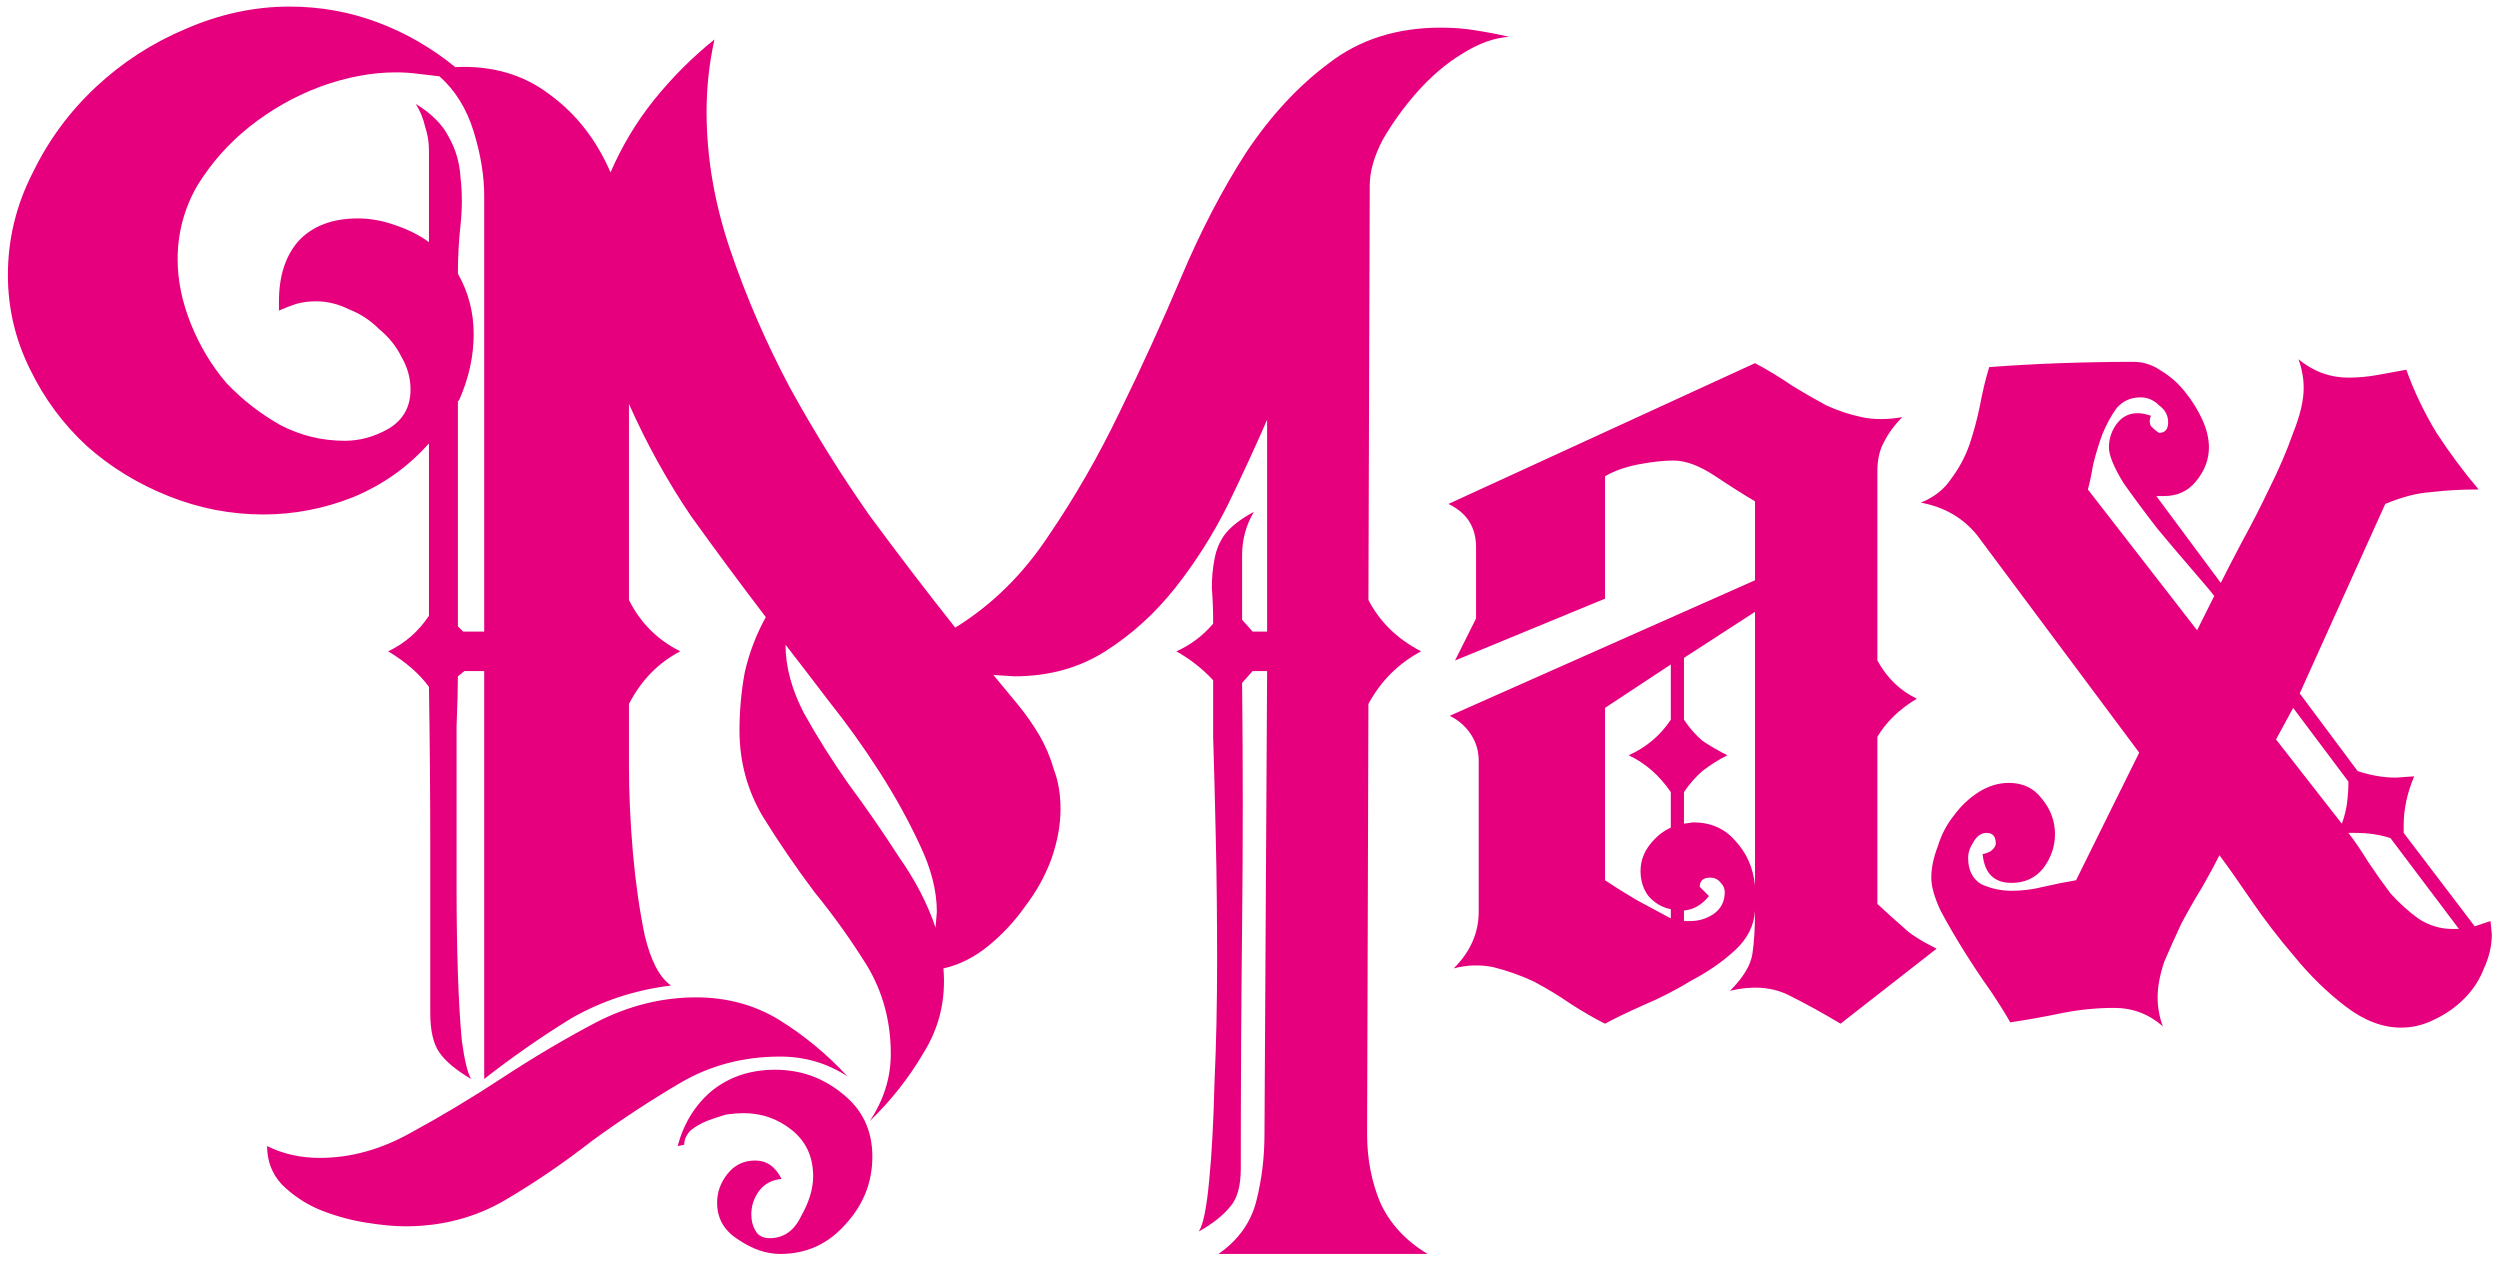 <svg width="190" height="96" viewBox="0 0 190 96" fill="none" xmlns="http://www.w3.org/2000/svg">
<path d="M20.3 87.1C21.5 87.7 22.833 88 24.3 88C26.633 88 28.933 87.367 31.2 86.1C33.533 84.833 35.867 83.433 38.2 81.9C40.533 80.367 42.9 78.967 45.3 77.7C47.767 76.433 50.3 75.8 52.9 75.8C55.233 75.8 57.333 76.367 59.2 77.5C61.133 78.7 62.867 80.133 64.4 81.8C62.867 80.8 61.167 80.3 59.3 80.3C56.5 80.3 53.967 80.967 51.7 82.3C49.433 83.633 47.2 85.1 45 86.7C42.867 88.367 40.667 89.867 38.4 91.2C36.133 92.533 33.6 93.2 30.8 93.2C29.933 93.2 28.9 93.1 27.7 92.9C26.5 92.7 25.333 92.367 24.2 91.9C23.133 91.433 22.2 90.8 21.4 90C20.667 89.2 20.3 88.233 20.3 87.1ZM20 39.1C17.533 39.1 15.133 38.633 12.8 37.7C10.467 36.767 8.4 35.5 6.6 33.9C4.8 32.233 3.367 30.3 2.3 28.1C1.167 25.833 0.6 23.433 0.6 20.9C0.6 18.167 1.233 15.567 2.5 13.1C3.7 10.633 5.3 8.467 7.3 6.6C9.3 4.733 11.567 3.267 14.1 2.2C16.7 1.067 19.333 0.5 22 0.5C24.333 0.5 26.567 0.9 28.7 1.7C30.833 2.5 32.8 3.633 34.6 5.1C37.4 4.967 39.8 5.667 41.8 7.2C43.8 8.667 45.333 10.633 46.4 13.1C47.267 11.1 48.367 9.267 49.7 7.6C51.1 5.867 52.633 4.333 54.3 3C53.9 4.8 53.7 6.633 53.7 8.5C53.7 11.967 54.3 15.467 55.5 19C56.7 22.533 58.2 26 60 29.4C61.867 32.8 63.9 36.067 66.1 39.2C68.367 42.267 70.533 45.1 72.6 47.7C75.4 45.967 77.767 43.633 79.7 40.7C81.7 37.767 83.5 34.633 85.1 31.3C86.767 27.9 88.333 24.467 89.8 21C91.267 17.533 92.9 14.4 94.7 11.6C96.567 8.8 98.667 6.533 101 4.8C103.333 3 106.167 2.1 109.5 2.1C110.433 2.1 111.3 2.167 112.1 2.3C112.967 2.433 113.833 2.6 114.7 2.8C113.567 2.867 112.367 3.3 111.1 4.1C109.9 4.833 108.767 5.8 107.7 7C106.7 8.133 105.833 9.333 105.1 10.6C104.433 11.867 104.1 13.033 104.1 14.1L104 45.6C104.867 47.267 106.2 48.567 108 49.5C106.267 50.433 104.933 51.767 104 53.5V53.4L103.9 86.2C103.9 88.067 104.233 89.8 104.9 91.4C105.633 93 106.833 94.3 108.5 95.3H92.6C94.133 94.233 95.1 92.867 95.5 91.2C95.9 89.6 96.1 87.933 96.1 86.2L96.3 51H95.2L94.4 51.9C94.467 58.1 94.467 64.233 94.4 70.3C94.333 76.433 94.3 82.6 94.3 88.8C94.3 90.133 94.033 91.1 93.5 91.7C92.967 92.367 92.167 93 91.1 93.6C91.433 93.133 91.7 91.833 91.9 89.7C92.1 87.633 92.233 85.167 92.3 82.3C92.433 79.433 92.5 76.333 92.5 73C92.5 69.733 92.467 66.633 92.4 63.7C92.333 60.7 92.267 58.133 92.2 56C92.2 53.8 92.2 52.367 92.2 51.7C91.4 50.833 90.467 50.1 89.4 49.5C90.467 49.033 91.4 48.333 92.2 47.4C92.2 46.4 92.167 45.5 92.1 44.7C92.1 43.9 92.167 43.167 92.3 42.5C92.433 41.767 92.7 41.133 93.1 40.6C93.567 40 94.3 39.433 95.3 38.9C94.7 39.9 94.4 41 94.4 42.2V47.1L95.2 48H96.3V31.9C95.433 33.9 94.433 36.067 93.3 38.4C92.167 40.667 90.833 42.767 89.3 44.7C87.767 46.633 86 48.233 84 49.5C82 50.767 79.7 51.4 77.1 51.4L75.5 51.3C76.167 52.1 76.8 52.867 77.4 53.6C78 54.333 78.533 55.1 79 55.9C79.467 56.7 79.833 57.567 80.1 58.5C80.433 59.367 80.6 60.367 80.6 61.5C80.6 62.7 80.367 63.967 79.9 65.3C79.433 66.567 78.767 67.767 77.9 68.9C77.1 70.033 76.167 71.033 75.1 71.9C74.033 72.767 72.9 73.333 71.7 73.6C71.9 75.933 71.4 78.067 70.2 80C69.067 81.933 67.7 83.667 66.1 85.2C67.167 83.6 67.7 81.9 67.7 80.1C67.7 77.633 67.1 75.4 65.9 73.4C64.7 71.467 63.367 69.6 61.9 67.8C60.5 65.933 59.2 64.033 58 62.1C56.8 60.1 56.2 57.9 56.2 55.5C56.2 54.033 56.333 52.567 56.6 51.1C56.933 49.633 57.467 48.233 58.2 46.9C56.267 44.367 54.367 41.8 52.5 39.2C50.7 36.533 49.133 33.7 47.8 30.7V45.6C48.667 47.333 49.967 48.633 51.7 49.5C50.033 50.367 48.733 51.7 47.8 53.5C47.8 54.5 47.8 56.067 47.8 58.2C47.8 60.267 47.9 62.467 48.1 64.8C48.3 67.067 48.6 69.167 49 71.1C49.467 73.033 50.133 74.3 51 74.9C48.267 75.233 45.733 76.067 43.4 77.4C41.133 78.8 38.933 80.333 36.8 82V51H35.3L34.8 51.4C34.8 52.2 34.767 53.467 34.7 55.2C34.7 56.933 34.7 58.867 34.7 61C34.7 63.067 34.7 65.267 34.7 67.6C34.7 69.867 34.733 72 34.8 74C34.867 76 34.967 77.7 35.1 79.1C35.3 80.567 35.533 81.533 35.8 82C34.667 81.333 33.867 80.667 33.4 80C32.933 79.333 32.7 78.333 32.7 77C32.7 72.8 32.7 68.667 32.7 64.6C32.7 60.533 32.667 56.4 32.6 52.2C31.867 51.2 30.833 50.3 29.5 49.5C30.767 48.9 31.8 48 32.6 46.8V33.7C31 35.5 29.067 36.867 26.8 37.8C24.6 38.667 22.333 39.1 20 39.1ZM34.8 47.6L35.2 48H36.8V14.9C36.8 13.367 36.533 11.733 36 10C35.467 8.267 34.6 6.867 33.4 5.8C32.867 5.733 32.3 5.667 31.7 5.6C31.167 5.533 30.633 5.5 30.1 5.5C28.233 5.5 26.3 5.867 24.3 6.6C22.367 7.333 20.6 8.333 19 9.6C17.4 10.867 16.067 12.367 15 14.1C14 15.833 13.5 17.7 13.5 19.7C13.5 21.3 13.833 22.933 14.5 24.6C15.167 26.267 16.067 27.767 17.2 29.1C18.4 30.367 19.767 31.433 21.3 32.3C22.833 33.1 24.467 33.5 26.2 33.5C27.333 33.5 28.433 33.2 29.5 32.6C30.633 31.933 31.2 30.933 31.2 29.6C31.2 28.733 30.967 27.9 30.5 27.1C30.1 26.3 29.533 25.6 28.8 25C28.133 24.333 27.367 23.833 26.5 23.5C25.7 23.1 24.867 22.9 24 22.9C23.467 22.9 22.967 22.967 22.5 23.1C22.1 23.233 21.667 23.4 21.2 23.6V22.9C21.2 20.967 21.7 19.433 22.7 18.3C23.767 17.167 25.267 16.6 27.2 16.6C28.133 16.6 29.067 16.767 30 17.1C31 17.433 31.867 17.867 32.6 18.4V11.4C32.6 10.8 32.5 10.2 32.3 9.6C32.167 9 31.933 8.433 31.6 7.9C32.8 8.633 33.633 9.467 34.1 10.4C34.633 11.333 34.933 12.367 35 13.5C35.133 14.633 35.133 15.833 35 17.1C34.867 18.3 34.8 19.533 34.8 20.8C35.6 22.2 36 23.733 36 25.4C36 27.067 35.633 28.733 34.9 30.4L34.8 30.5V47.6ZM59.3 95.3C58.233 95.3 57.167 94.933 56.1 94.2C55.033 93.533 54.5 92.6 54.5 91.4C54.5 90.6 54.767 89.867 55.3 89.2C55.833 88.533 56.533 88.2 57.4 88.2C58.267 88.2 58.933 88.667 59.4 89.6C58.667 89.667 58.1 89.967 57.7 90.5C57.3 91.033 57.1 91.633 57.1 92.3C57.1 92.767 57.2 93.167 57.4 93.5C57.6 93.9 57.967 94.1 58.5 94.1C59.567 94.1 60.367 93.533 60.9 92.4C61.5 91.333 61.8 90.333 61.8 89.4C61.8 87.933 61.267 86.767 60.2 85.9C59.133 85.033 57.9 84.6 56.5 84.6C56.167 84.6 55.733 84.633 55.2 84.7C54.733 84.833 54.233 85 53.7 85.2C53.233 85.4 52.833 85.633 52.5 85.9C52.167 86.233 52 86.6 52 87L51.5 87.1C51.967 85.367 52.833 83.967 54.1 82.9C55.433 81.833 57.033 81.3 58.9 81.3C60.833 81.3 62.533 81.9 64 83.1C65.533 84.3 66.3 85.9 66.3 87.9C66.3 89.833 65.633 91.533 64.3 93C62.967 94.533 61.3 95.3 59.3 95.3ZM59.7 49C59.7 50.667 60.167 52.4 61.1 54.2C62.1 56 63.233 57.8 64.5 59.6C65.833 61.4 67.1 63.233 68.3 65.1C69.567 66.9 70.5 68.7 71.1 70.5L71.2 69.3C71.2 67.7 70.767 66 69.9 64.2C69.033 62.333 68 60.467 66.8 58.6C65.6 56.733 64.333 54.967 63 53.3C61.733 51.633 60.633 50.2 59.7 49ZM133.381 27.6C134.381 28.133 135.315 28.7 136.181 29.3C137.048 29.833 137.915 30.333 138.781 30.8C139.648 31.2 140.548 31.5 141.481 31.7C142.415 31.9 143.448 31.9 144.581 31.7C143.981 32.3 143.515 32.933 143.181 33.6C142.848 34.2 142.681 34.933 142.681 35.8V50.2C143.415 51.533 144.415 52.5 145.681 53.1C144.348 53.9 143.348 54.867 142.681 56V68.7C143.548 69.5 144.215 70.1 144.681 70.5C145.148 70.967 145.981 71.5 147.181 72.1L139.881 77.8C138.548 77 137.215 76.267 135.881 75.6C134.615 75 133.148 74.9 131.481 75.3C132.481 74.3 133.048 73.367 133.181 72.5C133.315 71.633 133.381 70.533 133.381 69.2C133.315 70.333 132.815 71.333 131.881 72.2C130.948 73.067 129.848 73.833 128.581 74.5C127.381 75.233 126.148 75.867 124.881 76.4C123.681 76.933 122.715 77.4 121.981 77.8C121.181 77.4 120.315 76.9 119.381 76.3C118.515 75.7 117.581 75.133 116.581 74.6C115.581 74.133 114.548 73.767 113.481 73.5C112.481 73.3 111.481 73.333 110.481 73.6C111.748 72.333 112.381 70.9 112.381 69.3V57.8C112.381 57.067 112.181 56.4 111.781 55.8C111.381 55.2 110.848 54.733 110.181 54.4L133.381 44.1V38.1C132.581 37.633 131.581 37 130.381 36.2C129.181 35.4 128.115 35 127.181 35C126.448 35 125.548 35.1 124.481 35.3C123.481 35.5 122.648 35.8 121.981 36.2V45.5L110.581 50.2L112.181 47V41.6C112.181 40.067 111.481 38.967 110.081 38.3L133.381 27.6ZM133.381 67.3V46.5L127.981 50V54.7C128.381 55.3 128.848 55.833 129.381 56.3C129.981 56.7 130.615 57.067 131.281 57.4C130.615 57.733 129.981 58.133 129.381 58.6C128.848 59.067 128.381 59.6 127.981 60.2V62.6L128.681 62.5C130.015 62.5 131.081 62.967 131.881 63.9C132.748 64.833 133.248 65.967 133.381 67.3ZM123.781 57.4C125.115 56.8 126.181 55.9 126.981 54.7V50.5L121.981 53.8V66.9C122.781 67.433 123.581 67.933 124.381 68.4C125.248 68.867 126.115 69.333 126.981 69.8V69.1C126.315 68.967 125.748 68.633 125.281 68.1C124.881 67.567 124.681 66.933 124.681 66.2C124.681 65.467 124.915 64.8 125.381 64.2C125.848 63.6 126.381 63.167 126.981 62.9V60.2C126.115 58.933 125.048 58 123.781 57.4ZM127.981 70H128.481C129.081 70 129.648 69.833 130.181 69.5C130.781 69.1 131.081 68.533 131.081 67.8C131.081 67.533 130.981 67.3 130.781 67.1C130.581 66.833 130.315 66.7 129.981 66.7C129.448 66.7 129.181 66.933 129.181 67.4L129.881 68.1C129.348 68.767 128.715 69.133 127.981 69.2V70ZM189.379 71C189.379 71.867 189.179 72.733 188.779 73.6C188.446 74.467 187.946 75.233 187.279 75.9C186.612 76.567 185.846 77.1 184.979 77.5C184.179 77.9 183.346 78.1 182.479 78.1C181.079 78.1 179.679 77.567 178.279 76.5C176.879 75.433 175.579 74.167 174.379 72.7C173.179 71.3 172.079 69.867 171.079 68.4C170.079 66.933 169.279 65.8 168.679 65C168.346 65.667 167.912 66.467 167.379 67.4C166.846 68.267 166.312 69.2 165.779 70.2C165.312 71.2 164.879 72.167 164.479 73.1C164.146 74.1 163.979 75 163.979 75.8C163.979 76.2 164.012 76.567 164.079 76.9C164.146 77.3 164.246 77.667 164.379 78C163.312 77.067 162.079 76.6 160.679 76.6C159.346 76.6 158.012 76.733 156.679 77C155.412 77.267 154.112 77.5 152.779 77.7C152.446 77.1 151.946 76.3 151.279 75.3C150.612 74.367 149.946 73.367 149.279 72.3C148.612 71.233 148.012 70.2 147.479 69.2C147.012 68.2 146.779 67.367 146.779 66.7C146.779 65.967 146.946 65.167 147.279 64.3C147.546 63.433 147.946 62.667 148.479 62C149.012 61.267 149.646 60.667 150.379 60.2C151.112 59.733 151.879 59.5 152.679 59.5C153.746 59.5 154.579 59.9 155.179 60.7C155.846 61.5 156.179 62.4 156.179 63.4C156.179 64.333 155.879 65.2 155.279 66C154.679 66.733 153.879 67.1 152.879 67.1C151.546 67.1 150.812 66.367 150.679 64.9C150.812 64.9 151.012 64.833 151.279 64.7C151.546 64.5 151.679 64.3 151.679 64.1C151.679 63.567 151.446 63.3 150.979 63.3C150.579 63.3 150.246 63.533 149.979 64C149.712 64.4 149.579 64.8 149.579 65.2C149.579 66.133 149.912 66.8 150.579 67.2C151.312 67.533 152.079 67.7 152.879 67.7C153.679 67.7 154.479 67.6 155.279 67.4C156.146 67.2 156.979 67.033 157.779 66.9L162.579 57.2L150.279 40.7C149.212 39.367 147.779 38.533 145.979 38.2C146.979 37.8 147.746 37.2 148.279 36.4C148.879 35.6 149.346 34.733 149.679 33.8C150.012 32.8 150.279 31.8 150.479 30.8C150.679 29.733 150.912 28.767 151.179 27.9C152.912 27.767 154.712 27.667 156.579 27.6C158.512 27.533 160.379 27.5 162.179 27.5C162.912 27.5 163.612 27.733 164.279 28.2C164.946 28.6 165.546 29.133 166.079 29.8C166.612 30.467 167.046 31.167 167.379 31.9C167.712 32.633 167.879 33.333 167.879 34C167.879 34.933 167.546 35.8 166.879 36.6C166.279 37.333 165.479 37.7 164.479 37.7H163.879L168.779 44.3C169.179 43.5 169.712 42.467 170.379 41.2C171.112 39.867 171.812 38.5 172.479 37.1C173.212 35.633 173.812 34.233 174.279 32.9C174.812 31.567 175.079 30.433 175.079 29.5C175.079 29.1 175.046 28.733 174.979 28.4C174.912 28 174.812 27.633 174.679 27.3C175.812 28.233 177.079 28.7 178.479 28.7C179.212 28.7 179.946 28.633 180.679 28.5C181.412 28.367 182.146 28.233 182.879 28.1C183.479 29.767 184.246 31.367 185.179 32.9C186.179 34.433 187.246 35.867 188.379 37.2C187.046 37.2 185.846 37.267 184.779 37.4C183.712 37.467 182.546 37.767 181.279 38.3L174.779 52.7L179.179 58.6C180.179 58.933 181.146 59.1 182.079 59.1L183.479 59C182.946 60.267 182.679 61.5 182.679 62.7V63.3L188.079 70.4L189.279 70L189.379 71ZM168.279 45.3C168.146 45.1 167.646 44.5 166.779 43.5C165.912 42.5 164.979 41.4 163.979 40.2C163.046 39 162.179 37.833 161.379 36.7C160.646 35.5 160.279 34.6 160.279 34C160.279 33.333 160.479 32.733 160.879 32.2C161.279 31.667 161.812 31.4 162.479 31.4C162.746 31.4 163.079 31.467 163.479 31.6C163.346 31.867 163.346 32.133 163.479 32.4C163.679 32.6 163.879 32.767 164.079 32.9C164.546 32.9 164.779 32.633 164.779 32.1C164.779 31.567 164.546 31.133 164.079 30.8C163.679 30.4 163.212 30.2 162.679 30.2C161.946 30.2 161.346 30.467 160.879 31C160.479 31.533 160.112 32.2 159.779 33C159.512 33.733 159.279 34.5 159.079 35.3C158.946 36.1 158.812 36.733 158.679 37.2L166.979 47.9L168.279 45.3ZM177.979 62.6C178.179 62.067 178.312 61.533 178.379 61C178.446 60.467 178.479 59.933 178.479 59.4L174.279 53.8L172.979 56.2L177.979 62.6ZM181.679 63.7C180.879 63.433 179.979 63.3 178.979 63.3H178.479C178.946 63.9 179.446 64.633 179.979 65.5C180.512 66.3 181.079 67.1 181.679 67.9C182.346 68.633 183.046 69.267 183.779 69.8C184.579 70.333 185.446 70.6 186.379 70.6H186.879L181.679 63.7Z" fill="#E6007E"/>
</svg>
